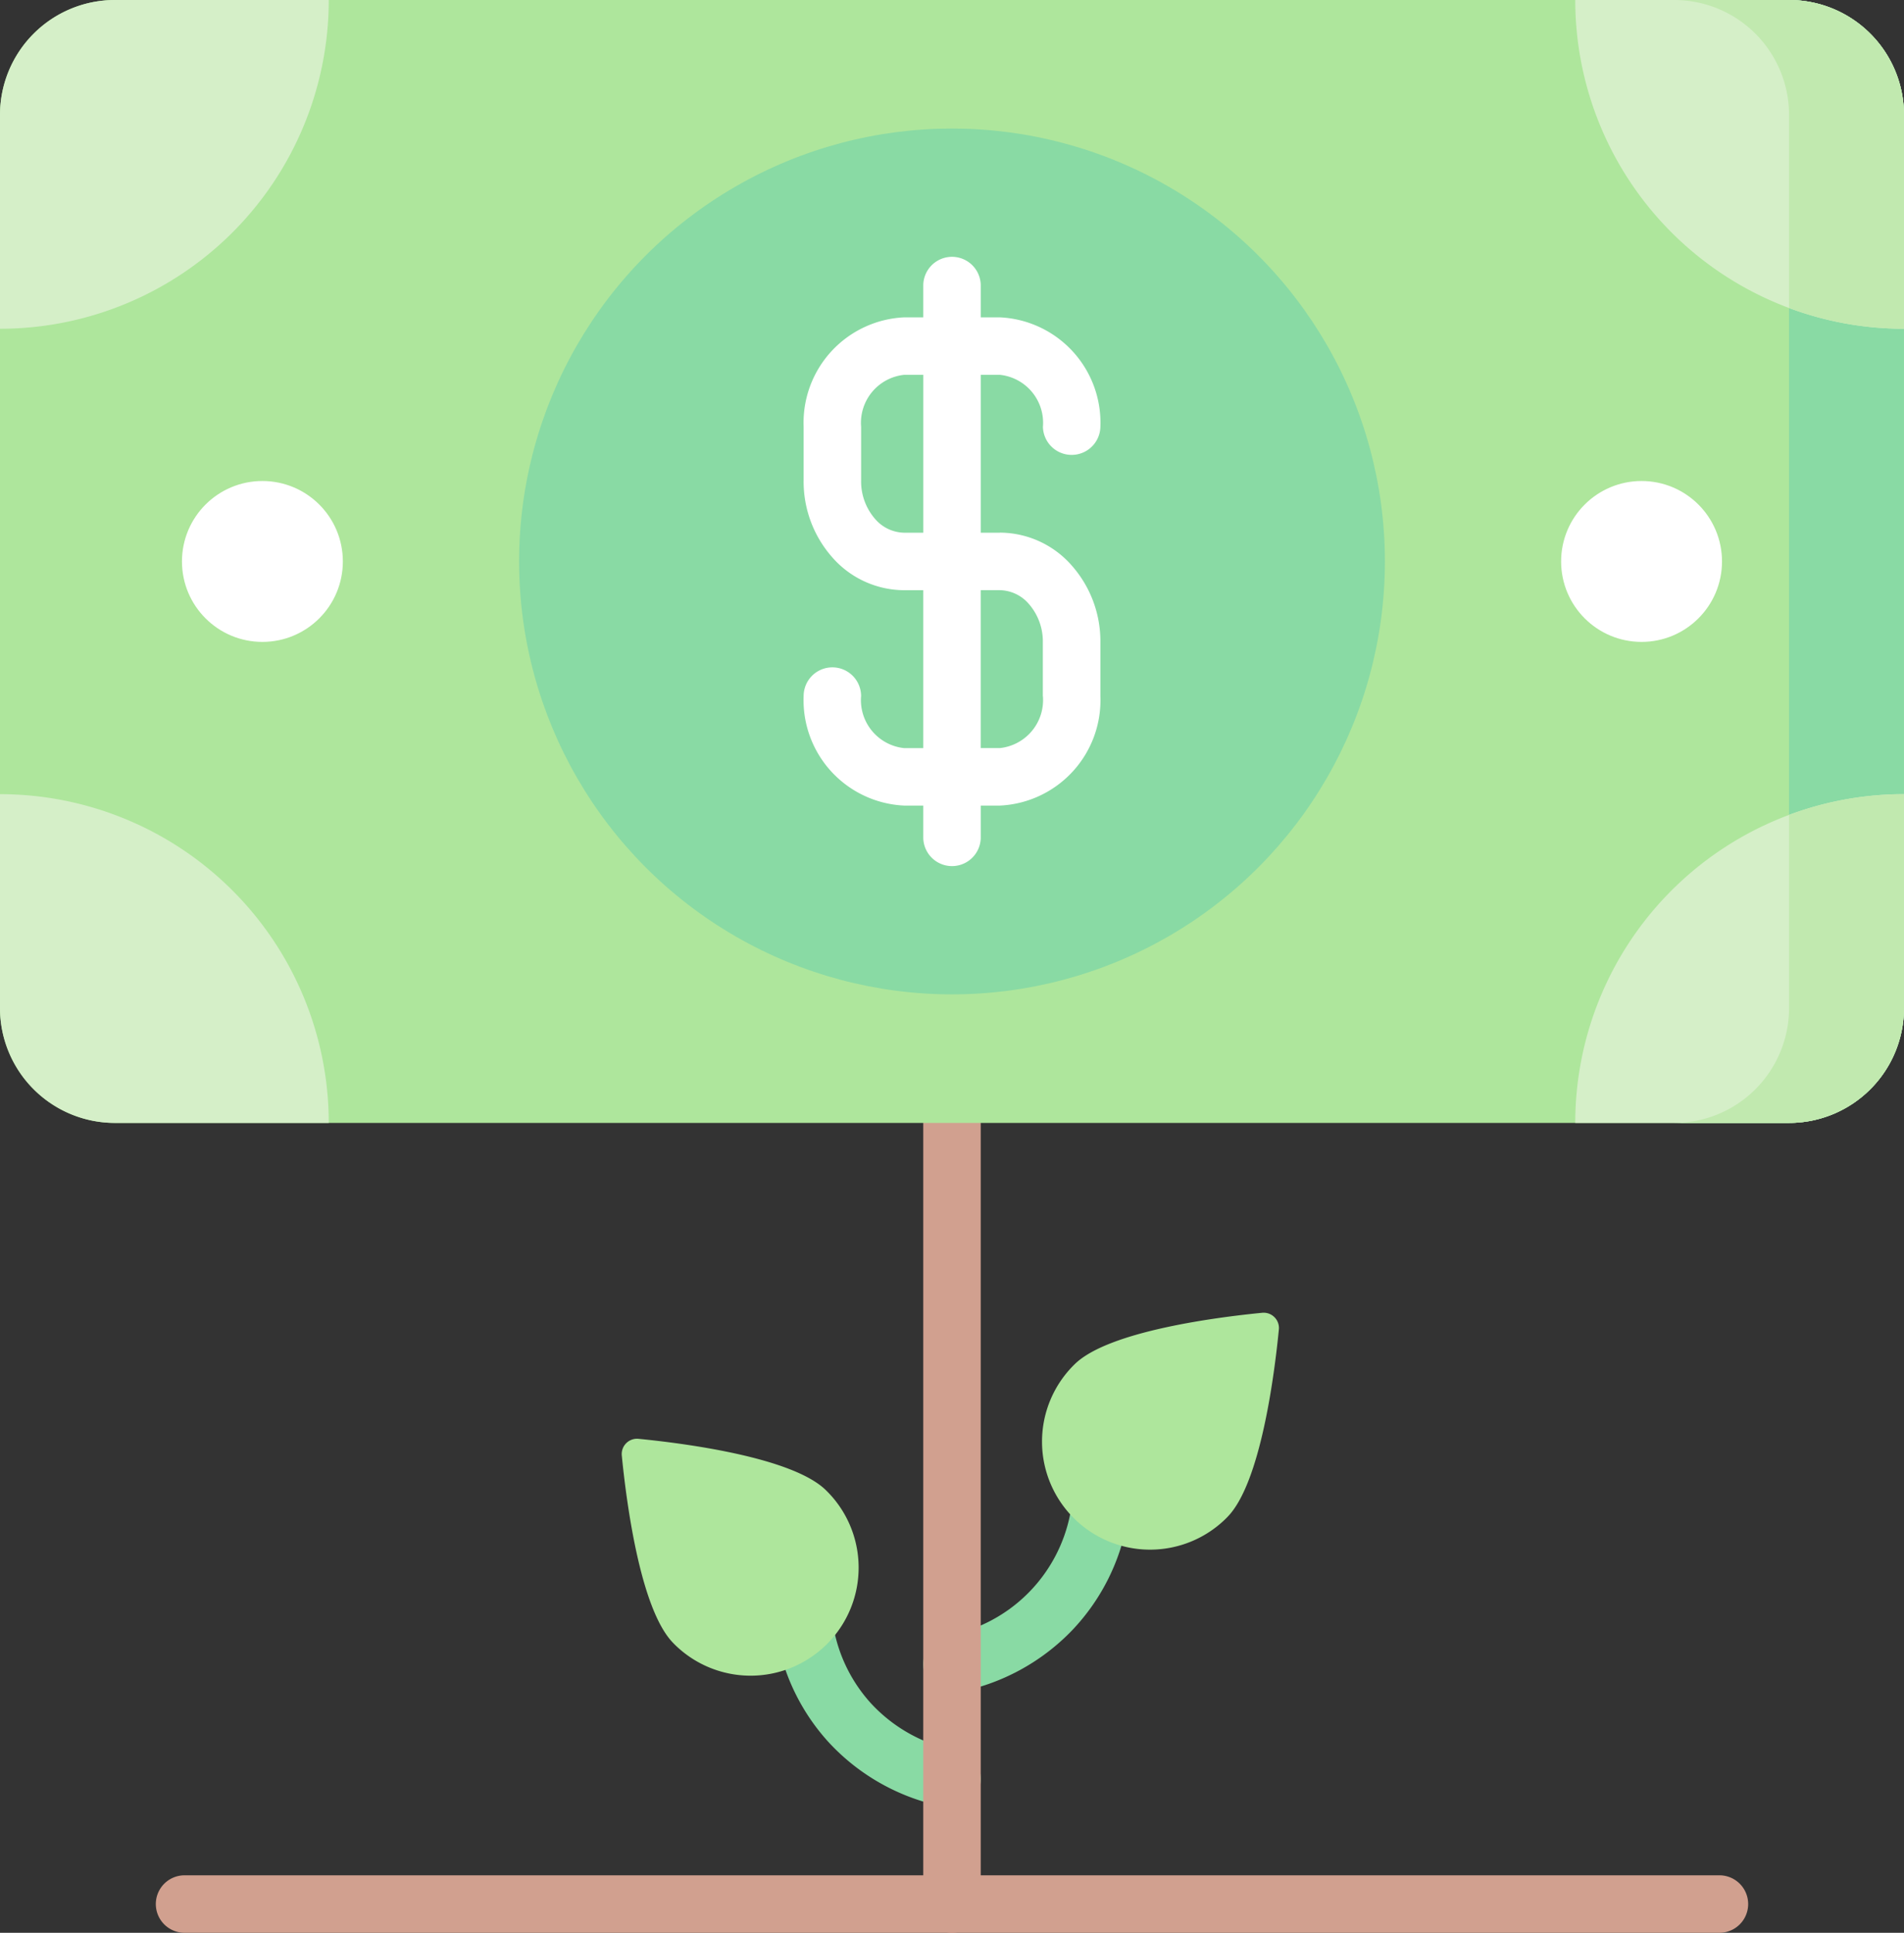 <svg xmlns="http://www.w3.org/2000/svg" width="117.328" height="119.098" viewBox="0 0 117.328 119.098"><rect x="0" y="0" width="117.328" height="119.098" fill="#333333" stroke="none"/><g transform="translate(-3.806)"><g transform="translate(60.699 91.724)"><path d="M250.156,406.909a1.771,1.771,0,0,1-.321-3.512,9.483,9.483,0,0,0,7.629-7.628,1.771,1.771,0,0,1,3.482.643,13.043,13.043,0,0,1-3.361,6.617,13.2,13.2,0,0,1-7.1,3.849,1.789,1.789,0,0,1-.325.03Z" transform="translate(-248.387 -394.32)" fill="#89daa4"/></g><g transform="translate(51.652 98.806)"><path d="M220.315,437.354a1.8,1.8,0,0,1-.319-.029,13.132,13.132,0,0,1-7.289-4.015,12.986,12.986,0,0,1-3.183-6.461,1.771,1.771,0,0,1,3.485-.628,9.449,9.449,0,0,0,2.313,4.7,9.564,9.564,0,0,0,5.309,2.919,1.771,1.771,0,0,1-.315,3.513Z" transform="translate(-209.495 -424.765)" fill="#89daa4"/></g><g transform="translate(60.699 67.424)"><path d="M250.159,341.528a1.77,1.77,0,0,1-1.77-1.771V291.624a1.771,1.771,0,0,1,3.541,0v48.133A1.771,1.771,0,0,1,250.159,341.528Z" transform="translate(-248.389 -289.854)" fill="#d1a08f"/></g><path d="M291.406,360.348a6.657,6.657,0,1,1-9.414-9.414c2.065-2.065,8.862-2.922,11.57-3.187a.942.942,0,0,1,1.03,1.03c-.265,2.708-1.121,9.505-3.187,11.57Z" transform="translate(-211.98 -266.853)" fill="#aee69c"/><path d="M171.694,393.734a6.657,6.657,0,1,0,9.414-9.414c-2.065-2.065-8.862-2.922-11.57-3.187a.942.942,0,0,0-1.03,1.03c.265,2.708,1.121,9.505,3.187,11.57Z" transform="translate(-126.386 -292.473)" fill="#aee69c"/><g transform="translate(13.367 115.557)"><path d="M141.343,500.318H46.678a1.771,1.771,0,0,1,0-3.541h94.665a1.771,1.771,0,0,1,0,3.541Z" transform="translate(-44.908 -496.777)" fill="#d1a08f"/></g><g transform="translate(3.806 0)"><path d="M114.051,69.194H10.888a7.082,7.082,0,0,1-7.082-7.082V7.082A7.082,7.082,0,0,1,10.888,0H114.051a7.082,7.082,0,0,1,7.082,7.082v55.03a7.082,7.082,0,0,1-7.082,7.082Z" transform="translate(-3.806 0)" fill="#aee69c"/><path d="M454.384,0H447.3a7.082,7.082,0,0,1,7.082,7.082v55.03a7.082,7.082,0,0,1-7.082,7.082h7.082a7.082,7.082,0,0,0,7.082-7.082V7.082A7.082,7.082,0,0,0,454.384,0Z" transform="translate(-344.139 0)" fill="#89daa4"/><path d="M434.282,0H421.106a20.258,20.258,0,0,0,20.258,20.258V7.082A7.082,7.082,0,0,0,434.282,0Z" transform="translate(-324.036 0)" fill="#d5efc8"/><path d="M454.388,0h-7.081a7.082,7.082,0,0,1,7.081,7.082v11.9a20.21,20.21,0,0,0,7.082,1.275V7.082A7.082,7.082,0,0,0,454.388,0Z" transform="translate(-344.143 0)" fill="#c1e9af"/><path d="M441.364,223.553V210.377a20.258,20.258,0,0,0-20.258,20.258h13.176A7.082,7.082,0,0,0,441.364,223.553Z" transform="translate(-324.036 -161.441)" fill="#d5efc8"/><path d="M454.388,223.553a7.082,7.082,0,0,1-7.081,7.082h7.081a7.082,7.082,0,0,0,7.082-7.082V210.377a20.2,20.2,0,0,0-7.082,1.275Z" transform="translate(-344.143 -161.441)" fill="#c1e9af"/><path d="M3.806,7.082V20.258A20.258,20.258,0,0,0,24.064,0H10.888A7.082,7.082,0,0,0,3.806,7.082Z" transform="translate(-3.806 0)" fill="#d5efc8"/><path d="M3.806,210.377v13.176a7.082,7.082,0,0,0,7.082,7.082H24.064A20.258,20.258,0,0,0,3.806,210.377Z" transform="translate(-3.806 -161.44)" fill="#d5efc8"/><g transform="translate(31.988 7.921)"><circle cx="26.676" cy="26.676" r="26.676" fill="#89daa4"/><path d="M228.785,84.909h-1.178v-9.73h1.179a2.973,2.973,0,0,1,2.653,3.206,1.771,1.771,0,0,0,3.541,0,6.5,6.5,0,0,0-6.194-6.747h-1.179v-2a1.771,1.771,0,0,0-3.541,0v2h-1.179a6.5,6.5,0,0,0-6.194,6.747V81.7a7.041,7.041,0,0,0,1.743,4.7,5.909,5.909,0,0,0,4.452,2.052h1.178v9.73h-1.179a2.973,2.973,0,0,1-2.653-3.206,1.77,1.77,0,1,0-3.541,0,6.5,6.5,0,0,0,6.194,6.747h1.179v2a1.771,1.771,0,0,0,3.541,0v-2h1.179a6.5,6.5,0,0,0,6.194-6.747V91.656a7.041,7.041,0,0,0-1.743-4.7,5.912,5.912,0,0,0-4.452-2.052Zm-5.9,0a2.417,2.417,0,0,1-1.8-.863,3.507,3.507,0,0,1-.849-2.343V78.385a2.973,2.973,0,0,1,2.653-3.206h1.179v9.73Zm8.552,10.065a2.973,2.973,0,0,1-2.653,3.206h-1.179V88.45h1.179a2.417,2.417,0,0,1,1.8.863,3.507,3.507,0,0,1,.849,2.343v3.318Z" transform="translate(-199.16 -60.004)" fill="#fff"/></g><g transform="translate(11.213 29.64)"><circle cx="4.957" cy="4.957" r="4.957" transform="translate(84.986)" fill="#fff"/><circle cx="4.957" cy="4.957" r="4.957" fill="#fff"/></g></g></g></svg>